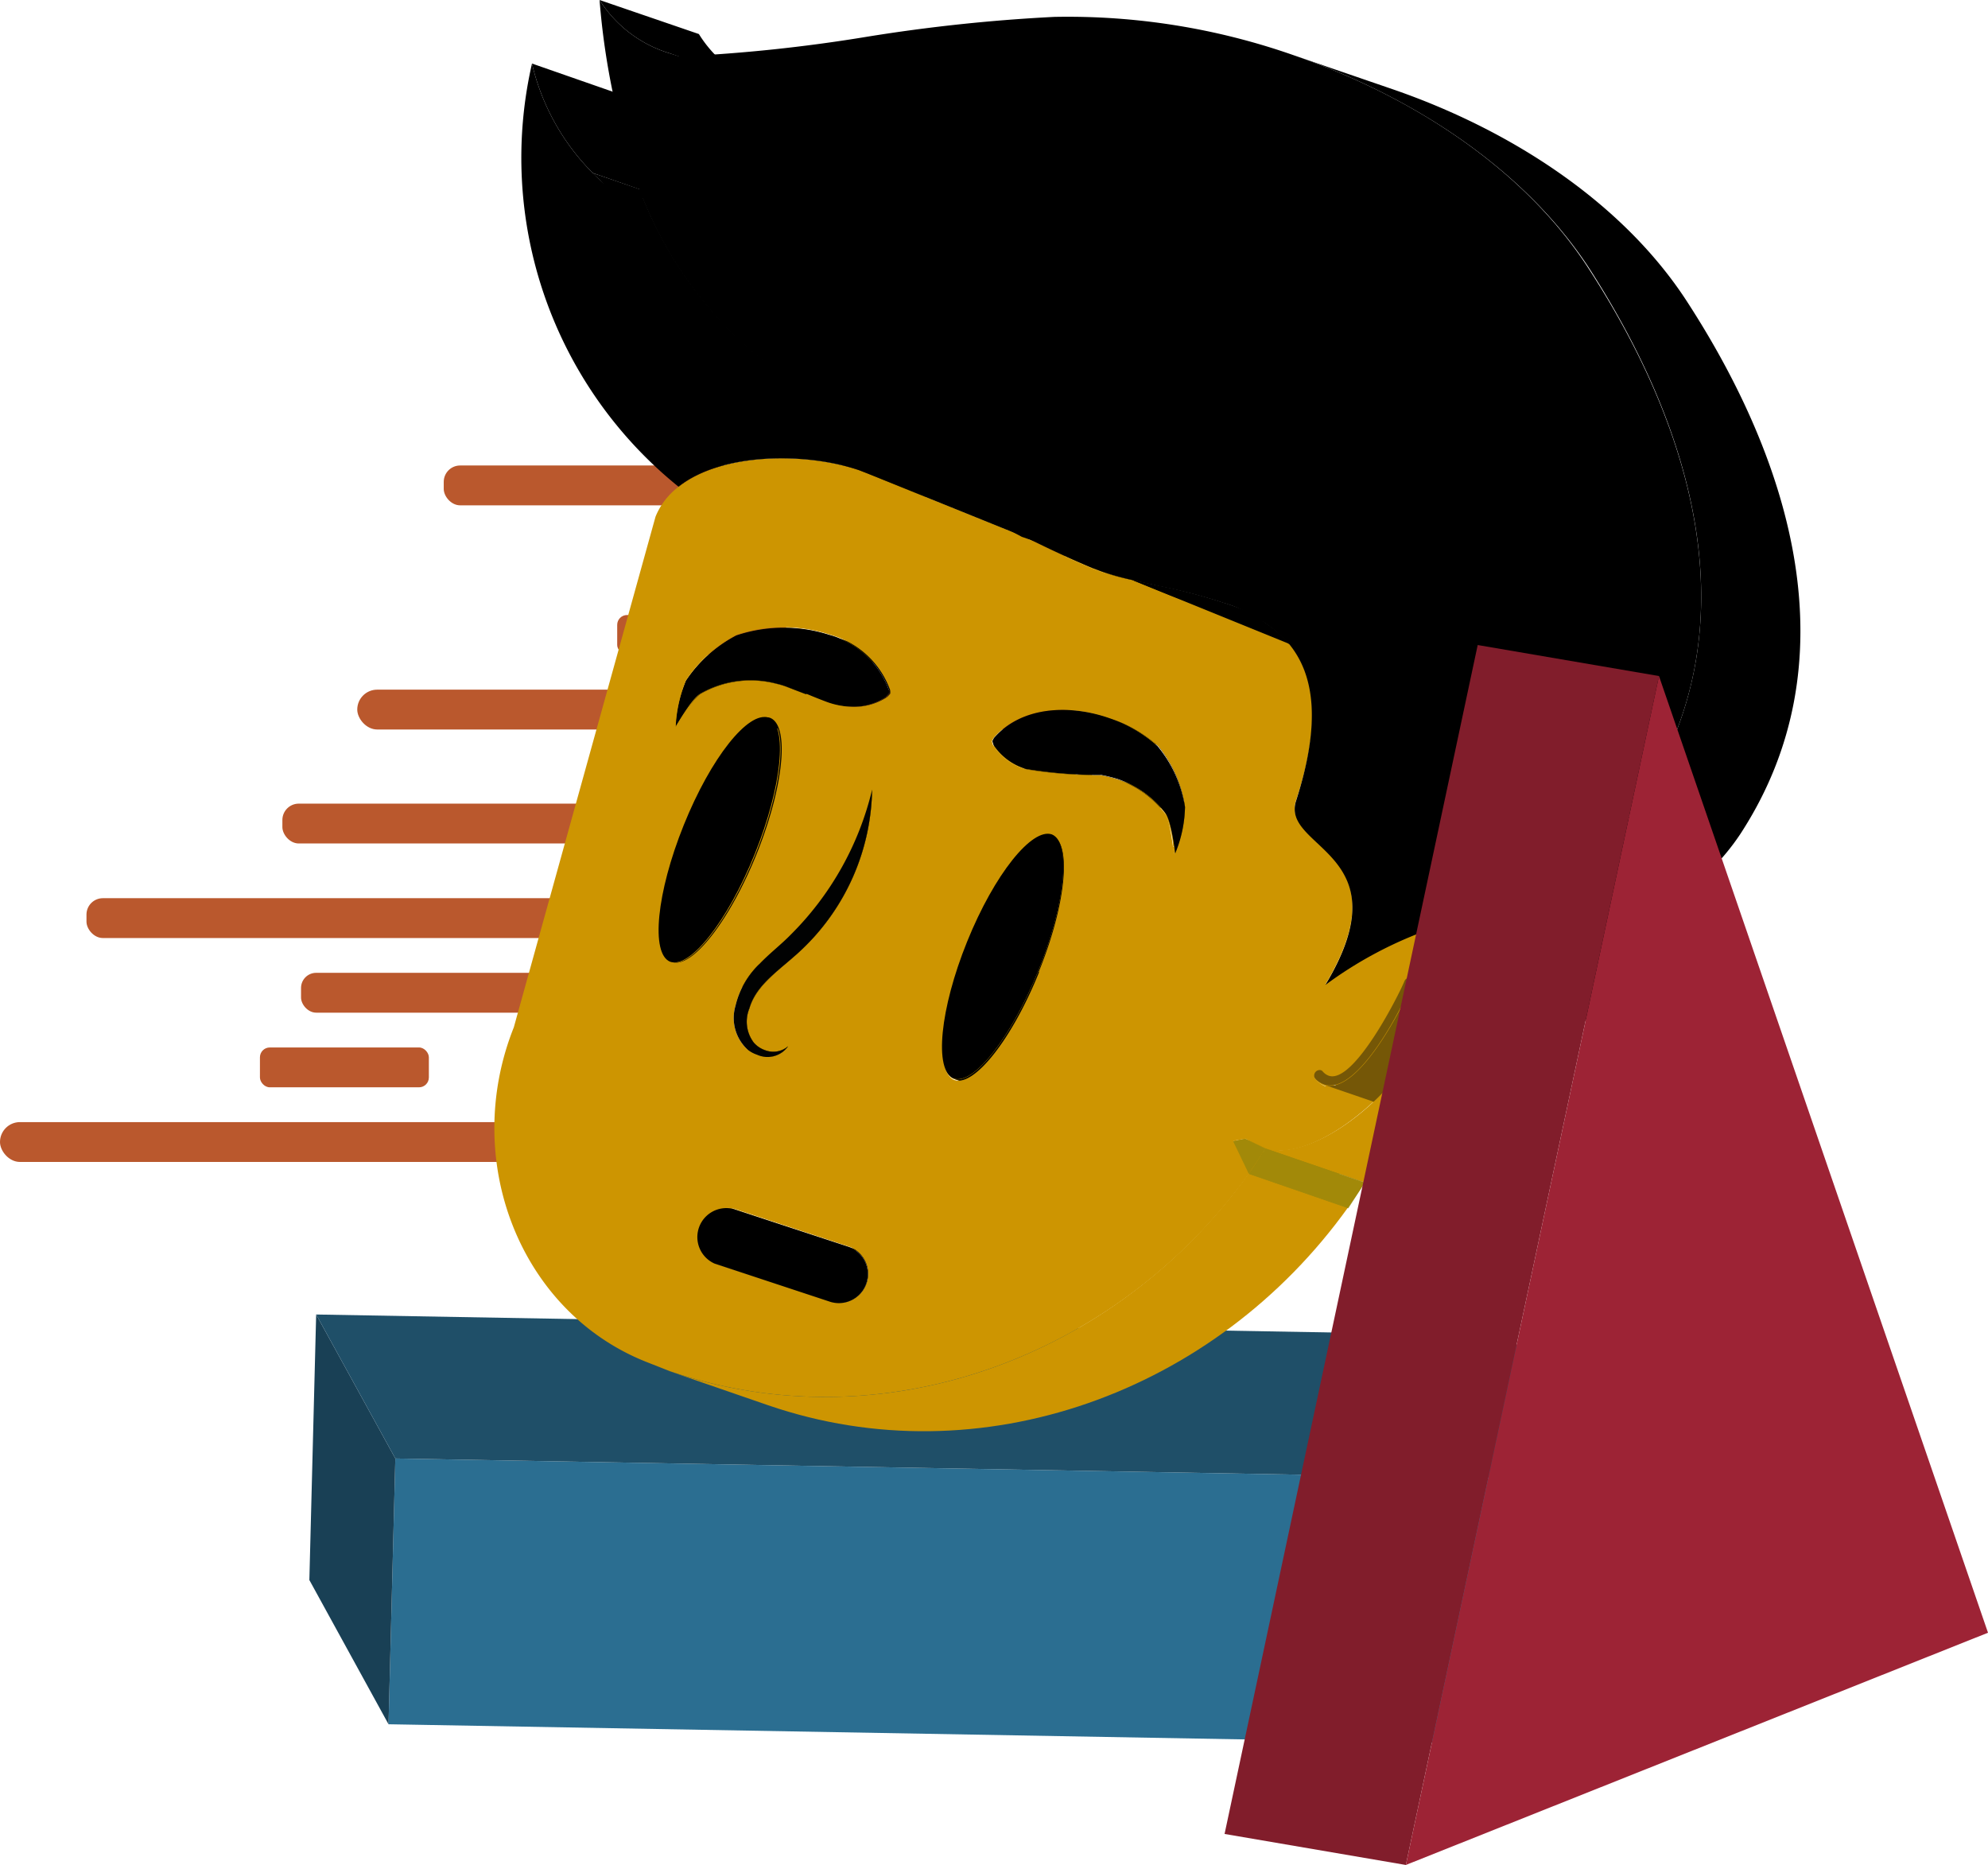 <svg xmlns="http://www.w3.org/2000/svg" viewBox="0 0 78.85 73.96"><defs><style>.cls-1{fill:#ba582d;}.cls-2{isolation:isolate;}.cls-3{fill:#2b6e91;}.cls-4{fill:#194055;}.cls-5{fill:#1f4f68;}.cls-6{fill:#cd9501;}.cls-7{fill:#010202;}.cls-8{fill:#a28909;}.cls-9{fill:#755707;}.cls-10{fill:#808010;opacity:0.56;}.cls-11{fill:#811d2b;}.cls-12{fill:#9d2335;}</style></defs><title>trid</title><g id="Capa_2" data-name="Capa 2"><g id="Modelado_3D_Escritorio" data-name="Modelado 3D Escritorio"><rect class="cls-1" x="11.2" y="31.87" width="16.87" height="1.58" rx="0.65" ry="0.65"/><rect class="cls-1" x="3.43" y="35.62" width="19.2" height="1.58" rx="0.65" ry="0.65"/><rect class="cls-1" x="11.94" y="38.58" width="16.12" height="1.58" rx="0.6" ry="0.6"/><rect class="cls-1" x="10.31" y="41.54" width="6.7" height="1.58" rx="0.39" ry="0.39"/><rect class="cls-1" y="44.5" width="28.35" height="1.58" rx="0.79" ry="0.79"/><rect class="cls-1" x="25.37" y="14.71" width="16.87" height="1.58" rx="0.65" ry="0.65"/><rect class="cls-1" x="17.6" y="18.46" width="19.2" height="1.58" rx="0.65" ry="0.65"/><rect class="cls-1" x="26.11" y="21.43" width="16.12" height="1.58" rx="0.6" ry="0.6"/><rect class="cls-1" x="24.48" y="24.39" width="6.7" height="1.58" rx="0.39" ry="0.39"/><rect class="cls-1" x="14.17" y="27.35" width="28.35" height="1.58" rx="0.79" ry="0.79"/><g class="cls-2"><polygon class="cls-3" points="63.11 58.69 62.84 69.22 15.41 68.38 15.68 57.84 63.11 58.69"/><polygon class="cls-4" points="15.68 57.84 15.41 68.38 12.27 62.66 12.54 52.13 15.68 57.84"/><polygon class="cls-5" points="63.11 58.69 15.68 57.84 12.54 52.13 59.97 52.97 63.11 58.69"/></g><g class="cls-2"><path d="M21.1,2.52,25,3.88a9.32,9.32,0,0,0,2.41,4.34L23.51,6.86A9.06,9.06,0,0,1,21.1,2.52Z"/><path d="M23.52,6.88l3.94,1.36A5.57,5.57,0,0,0,28,8.7L24,7.35C23.86,7.2,23.69,7,23.52,6.88Z"/><path d="M23.51,6.86l3.93,1.36a6.69,6.69,0,0,0,1.19.54L24.7,7.4A6.69,6.69,0,0,1,23.51,6.86Z"/><path d="M23.78,0l3.94,1.35a4.88,4.88,0,0,0,2.77,2.11L26.55,2.11A5,5,0,0,1,23.78,0Z"/><path class="cls-6" d="M30.73,30.16v0L26.8,28.82s0,0,0,0l.95.33.5.17.52.18,1,.35.49.17Z"/><path class="cls-6" d="M26.58,38.14l3.48,1.2-.43-.15L29.19,39l-.45-.15-.45-.16-.45-.15-.44-.15L27,38.28l-.4-.14Z"/><path class="cls-6" d="M30.52,39.5h0l-3.93-1.36h0l3.48,1.2C30.19,39.39,30.38,39.44,30.52,39.5Z"/><path class="cls-6" d="M30.73,30.16h0L30.27,30l-.49-.17-.51-.17-.51-.18-.52-.18-.5-.17L27.25,29l-.46-.16h0A5.48,5.48,0,0,1,27.2,27a5.42,5.42,0,0,1,2-1.8,5.91,5.91,0,0,1,3.74,0l3.94,1.35a5.94,5.94,0,0,0-3.75,0,5.23,5.23,0,0,0-2,1.8A5,5,0,0,0,30.73,30.16Z"/><path d="M31.2,27.23l3.94,1.35c-.14,0-.27-.09-.41-.12a4.11,4.11,0,0,0-2.95.39c-.37.2-1,1.35-1.05,1.33L26.8,28.82c.07,0,.67-1.12,1-1.32a4,4,0,0,1,3-.39A3,3,0,0,1,31.2,27.23Z"/><path class="cls-6" d="M30.06,39.34l.46.16-.46-.16-.49-.17L29.06,39l-.51-.18L28,38.64l-.5-.17L27,38.3l-.46-.16c-.78-.32-.54-2.74.54-5.42l.95.33.38.13.38.13,2.23.77-3-1-.12,0-.13-.05-.12,0-.12,0-.05,0-.06,0-.12,0-.11,0-.06,0c1.07-2.64,2.56-4.53,3.36-4.26l3.93,1.36c-.79-.28-2.28,1.62-3.35,4.26s-1.32,5.09-.54,5.42Z"/><path d="M30.51,28.47l3.93,1.36c.78.31.54,2.74-.54,5.42s-2.56,4.53-3.36,4.26l-3.93-1.36c.79.28,2.28-1.62,3.35-4.26S31.29,28.79,30.51,28.47Z"/><path d="M30.48,28.46l3.93,1.36h0l-3.93-1.36Z"/><path d="M38,20c-2.07-.72-5.43-.72-7.17.64L26.91,19.3c1.73-1.37,5.1-1.36,7.17-.65l.46.16Z"/><path class="cls-6" d="M34.08,18.65,38,20l.31.11-3.93-1.35Z"/><path class="cls-6" d="M35.14,28.58l.75.3L32,27.52l-.76-.29Z"/><path class="cls-6" d="M32,27.52l3.93,1.36c.25.1.5.21.75.3l-3.93-1.36Q32.34,27.69,32,27.52Z"/><path class="cls-6" d="M33.11,41.21l-3.93-1.35a3.37,3.37,0,0,1,.93-1.62l3.94,1.35A3.43,3.43,0,0,0,33.11,41.21Z"/><path class="cls-6" d="M33.59,43h0l-.45-.15-.49-.17-.5-.17-.51-.18-.51-.17-.5-.18-.48-.16-.46-.16a1.73,1.73,0,0,1-.47-1.77l3.93,1.35A1.72,1.72,0,0,0,33.59,43Z"/><path class="cls-6" d="M33.59,43h0l-3.93-1.36h0L33.55,43Z"/><path class="cls-6" d="M33.6,43a1.55,1.55,0,0,0,.36.19L30,41.83a1.24,1.24,0,0,1-.36-.19A29.41,29.41,0,0,1,33.6,43Z"/><path class="cls-6" d="M31.61,50h0l-.46-.16-.49-.17-.5-.17-.52-.18-.51-.17L28.62,49l-.49-.17-.45-.15h0Z"/><path d="M35.15,27.64,39.09,29a2.5,2.5,0,0,1-1.23.38,3.4,3.4,0,0,1-1.22-.2l-3.93-1.36a3.15,3.15,0,0,0,1.21.21A2.38,2.38,0,0,0,35.15,27.64Z"/><path d="M32.9,25.18l3.94,1.35a3.5,3.5,0,0,1,2.35,2.2l-3.93-1.35A3.5,3.5,0,0,0,32.9,25.18Z"/><path class="cls-7" d="M29.9,41.35l3.94,1.36a1,1,0,0,0,.45.3l-3.94-1.36A1.05,1.05,0,0,1,29.9,41.35Z"/><path d="M32.9,25.18a3.5,3.5,0,0,1,2.36,2.2v.13l-.12.13a2.38,2.38,0,0,1-1.23.39,3.15,3.15,0,0,1-1.21-.21q-.37-.13-.75-.3l-.76-.29a3,3,0,0,0-.4-.12,4,4,0,0,0-3,.39c-.37.2-1,1.35-1,1.32s0,0,0,0A5.48,5.48,0,0,1,27.2,27a5.42,5.42,0,0,1,2-1.8A5.91,5.91,0,0,1,32.9,25.18Z"/><polygon points="35.27 27.51 39.21 28.87 39.09 29 35.16 27.64 35.27 27.51"/><polygon points="35.26 27.38 39.19 28.73 39.21 28.87 35.27 27.51 35.26 27.38"/><path class="cls-6" d="M34.05,39.59h0l-.46-.16-.49-.17-.5-.17-.52-.18-.51-.17-.51-.18-.49-.17-.46-.15h0L34,39.59l-.46-.16-.48-.17-.51-.17-.51-.18-.52-.18-.5-.17-.49-.17-.46-.16c.42-.43.86-.77,1.25-1.15l3.92,1.35-.46-.16-.48-.17-.51-.17-.51-.18-.51-.17-.51-.18-.48-.17-.46-.15h0a12.07,12.07,0,0,0,3.23-5.75l3.94,1.35a12.16,12.16,0,0,1-3.24,5.76C34.91,38.81,34.47,39.15,34.05,39.59Z"/><path class="cls-7" d="M34.59,31.32l3.94,1.35A9.05,9.05,0,0,1,35.78,39c-.86.81-1.81,1.39-2.12,2.38a1.32,1.32,0,0,0,.18,1.35L29.9,41.35A1.37,1.37,0,0,1,29.72,40c.31-1,1.27-1.57,2.12-2.38A8.94,8.94,0,0,0,34.59,31.32Z"/><path class="cls-6" d="M35.2,42.84a.91.91,0,0,1-.91.17l-3.94-1.36a.9.9,0,0,0,.91-.16Z"/><path class="cls-7" d="M31.26,41.49l3.94,1.35a1,1,0,0,1-1.24.35L30,41.83A1,1,0,0,0,31.26,41.49Z"/><path class="cls-6" d="M33,49.29a1.13,1.13,0,0,0-1.39.75l-.46-.16-.49-.17-.5-.17-.52-.18-.51-.17L28.62,49l-.48-.17-.46-.15a1.11,1.11,0,0,1,1.39-.75Z"/><path class="cls-6" d="M31.61,50a1.13,1.13,0,0,0,.65,1.42l-3.93-1.35a1.11,1.11,0,0,1-.65-1.42Z"/><polygon class="cls-6" points="39.43 29.28 43.37 30.64 43.3 30.75 39.37 29.4 39.43 29.28"/><polygon class="cls-6" points="39.37 29.4 43.3 30.75 43.35 30.91 39.42 29.56 39.37 29.4"/><polygon class="cls-6" points="33.68 49.46 37.62 50.81 33 49.29 29.07 47.94 33.68 49.46"/><polygon points="32.94 51.63 36.88 52.99 32.28 51.47 28.34 50.12 32.94 51.63"/><path class="cls-6" d="M44.32,31.75l.24.1L40.63,30.5l-.25-.1a2.36,2.36,0,0,1-1-.84l3.93,1.36A2.43,2.43,0,0,0,44.32,31.75Z"/><path class="cls-6" d="M40.53,21.25l3.94,1.36c.86.44,1.78.87,2.78,1.29l.36.14-3.93-1.36-.37-.14C42.32,22.12,41.4,21.69,40.53,21.25Z"/><path d="M33.67,49.45l3.93,1.36a1.12,1.12,0,0,1,.67,1.43,1.13,1.13,0,0,1-1.39.75l-3.94-1.36a1.15,1.15,0,0,0,.73-2.18Z"/><path class="cls-6" d="M41.76,44.14h0l-3.93-1.36h0C39,43.19,40.59,43.7,41.76,44.14Z"/><path class="cls-6" d="M42.31,38.71c-1.09,2.68-1.33,5.1-.55,5.43l-3.93-1.35c-.78-.33-.54-2.76.54-5.43l1,.32,1.53.53,1.46.5-3.94-1.35c1.07-2.65,2.56-4.54,3.35-4.27l3.94,1.36C44.87,34.18,43.38,36.07,42.31,38.71Z"/><polygon class="cls-6" points="45.66 34.45 41.73 33.09 41.73 33.09 45.66 34.45 45.66 34.45"/><path class="cls-6" d="M48,29.84c-1.61-.55-3.52-.48-4.6.79l-3.48-1.19-.46-.16c1.09-1.27,3-1.35,4.6-.8Z"/><path d="M41.72,33.09l3.94,1.36h0c.78.33.53,2.75-.55,5.42s-2.56,4.54-3.36,4.27l-3.93-1.36c.79.28,2.29-1.62,3.36-4.27s1.32-5.09.54-5.41Z"/><path d="M44.32,30.91l3.93,1.36a3.17,3.17,0,0,0-.69-.17,17.44,17.44,0,0,1-3-.25L40.63,30.5a17.44,17.44,0,0,0,3,.24A5.78,5.78,0,0,1,44.32,30.91Z"/><path class="cls-6" d="M48.52,32.37l-.06,0-.06,0-.12,0-.07,0-.06,0-.06,0-.06,0-.4-.14-.43-.14-.44-.15-.45-.16-.45-.15-.44-.16L45,31.16l-.4-.14-.27-.11,3.93,1.36Z"/><polygon class="cls-6" points="44.9 23.02 48.83 24.37 55.06 26.89 51.13 25.54 44.9 23.02"/><path d="M48.53,23.91l3.93,1.35a22.52,22.52,0,0,0-2.54-.65l-1.09-.24c-.44-.1-.85-.21-1.22-.33l-3.93-1.36A11.21,11.21,0,0,0,44.9,23l1.08.23A21.24,21.24,0,0,1,48.53,23.91Z"/><path class="cls-6" d="M50.45,34.93l-.13,0-.15-.05-.14,0-.15-.05-.15,0-.15,0-.14-.05-.14,0L49,34.42l-.35-.12-.36-.12-.36-.13-.37-.12-.36-.12-.34-.12-.33-.12a4,4,0,0,0-.33-1.33A4,4,0,0,0,44.59,31l3.93,1.35a4.18,4.18,0,0,1,1.6,1.23A4,4,0,0,1,50.45,34.93Z"/><path d="M44,28.48,48,29.84a5.42,5.42,0,0,1,1.91,1.1,5.05,5.05,0,0,1,1,2.41L47,32a4.94,4.94,0,0,0-1.05-2.4A5.43,5.43,0,0,0,44,28.48Z"/><path class="cls-6" d="M50.45,34.93c0,.16,0,.28.07.28l-3.94-1.35a.91.91,0,0,1-.07-.29Z"/><path d="M47,32l3.93,1.36a5,5,0,0,1-.38,1.85h0l-3.94-1.35s0,0,0,0A5,5,0,0,0,47,32Z"/><path class="cls-6" d="M55.34,33.1a1.19,1.19,0,0,0,.36,1.22l-.46-.16L54.76,34l-.51-.17-.51-.18-.52-.18-.5-.17-.49-.17L51.77,33a1.15,1.15,0,0,1-.36-1.21c.77-2.34.78-4,.32-5.17l3.94,1.35C56.13,29.12,56.12,30.77,55.34,33.1Z"/><polygon class="cls-6" points="49.38 45.16 53.32 46.52 52.84 46.59 48.91 45.24 49.38 45.16"/><polygon class="cls-8" points="49.38 45.16 53.32 46.52 54.13 46.9 50.19 45.55 49.38 45.16"/><path class="cls-6" d="M56.88,35.5c.77.93,1.22,2.27-.37,4.91l-3.94-1.35c1.59-2.64,1.14-4,.37-4.91l2,.67.26.09.51.18.5.17.24.08A2.27,2.27,0,0,1,56.88,35.5Z"/><path class="cls-6" d="M56.05,44.11a.89.89,0,0,0,.41.29l-3.94-1.35a1,1,0,0,1-.4-.29l3.93,1.35,0,0-.06,0-.06,0-.05,0-.06,0-.06,0-.06,0-.06,0-.42-.14-.44-.15-.45-.16-.45-.15-.45-.16L52.94,43l-.42-.15-.4-.13a.22.22,0,0,1,.22-.35l3.94,1.36A.22.22,0,0,0,56.05,44.11Z"/><path class="cls-9" d="M52.34,42.41l3.94,1.36a.21.21,0,0,1,.08.06l-3.94-1.36A.16.16,0,0,0,52.34,42.41Z"/><path class="cls-9" d="M52.42,42.47l3.94,1.36a.54.54,0,0,0,.22.16l-3.93-1.36A.57.57,0,0,1,52.42,42.47Z"/><path d="M51.31,2.19l3.93,1.35C60,5.18,64.39,8.08,66.9,11.94c4.18,6.43,6.57,14.32,2.13,21.13a8.86,8.86,0,0,1-2.89,2.74,32.08,32.08,0,0,1-5.35,2.34,16.36,16.36,0,0,0-4.28,2.26l-3.94-1.35a16,16,0,0,1,4.29-2.26,33.71,33.71,0,0,0,5.34-2.34,9,9,0,0,0,2.89-2.74C69.53,24.9,67.15,17,63,10.59,60.45,6.72,56.07,3.83,51.31,2.19Z"/><path class="cls-6" d="M59.57,40.24c-.18.48-2,4.1-3,3.75l-3.93-1.36c1,.35,2.8-3.26,3-3.74Z"/><path class="cls-6" d="M59.84,40.12a.22.22,0,0,0-.27.12l-3.93-1.35a.21.21,0,0,1,.27-.13Z"/><path class="cls-9" d="M55.91,38.76A.19.19,0,0,1,56,39c-.3.78-2.15,4.49-3.5,4a1,1,0,0,1-.4-.29.22.22,0,0,1,.22-.35.16.16,0,0,1,.08.06.57.57,0,0,0,.23.16c1,.35,2.8-3.26,3-3.74A.21.21,0,0,1,55.91,38.76Z"/><path class="cls-6" d="M57,36.92c.94.91.43,3.11-1.11,5.19a10.3,10.3,0,0,1-.68.83c-1.73,1.93-3.79,3-5,2.61l-.81-.39-.47.08.62,1.29c-5.27,7.35-14.58,10.73-23,7.84L25.61,54c-5-2-7.33-8-5.23-13.26L26,20.49a2.82,2.82,0,0,1,.92-1.19c1.73-1.37,5.1-1.36,7.17-.65l.31.12,6.14,2.48c.87.44,1.79.87,2.78,1.29l.37.14A11.21,11.21,0,0,0,44.9,23l6.23,2.52c1,1.2,1.31,3.09.28,6.21-.64,1.93,4.34,2,1.16,7.31a16,16,0,0,1,4.29-2.26A.79.79,0,0,1,57,36.92Zm-25-9.4q.38.16.75.3a3.15,3.15,0,0,0,1.21.21,2.38,2.38,0,0,0,1.23-.39l.12-.13v-.13a3.5,3.5,0,0,0-2.36-2.2,5.91,5.91,0,0,0-3.74,0,5.42,5.42,0,0,0-2,1.8,5.48,5.48,0,0,0-.41,1.85s0,0,0,0,.67-1.12,1-1.32a4,4,0,0,1,3-.39,3,3,0,0,1,.4.12l.76.29M29.67,41.64a1.24,1.24,0,0,0,.36.19,1,1,0,0,0,1.23-.34.9.9,0,0,1-.91.16,1.05,1.05,0,0,1-.45-.3A1.37,1.37,0,0,1,29.72,40c.31-1,1.27-1.57,2.12-2.38a8.94,8.94,0,0,0,2.75-6.3,12.07,12.07,0,0,1-3.23,5.75c-.38.39-.83.73-1.25,1.17a3.37,3.37,0,0,0-.93,1.62,1.7,1.7,0,0,0,.49,1.78m16.93-7.8A5,5,0,0,0,47,32a4.94,4.94,0,0,0-1.05-2.4A5.43,5.43,0,0,0,44,28.48c-1.6-.55-3.51-.47-4.6.8l-.06.12.05.16a2.36,2.36,0,0,0,1,.84l.25.1a17.44,17.44,0,0,0,3,.24,5.78,5.78,0,0,1,.69.17,4,4,0,0,1,1.86,1.33c.26.33.33,1.59.4,1.62s0,0,0,0m-5.39,4.68c1.08-2.66,1.32-5.09.54-5.41l0,0c-.79-.27-2.28,1.62-3.35,4.27s-1.32,5.1-.54,5.43h0c.79.28,2.29-1.62,3.36-4.27M30,33.89c1.08-2.67,1.33-5.1.55-5.42h0c-.8-.27-2.29,1.62-3.36,4.26s-1.32,5.1-.54,5.42h0c.79.28,2.28-1.62,3.35-4.26m3,17.74a1.15,1.15,0,0,0,.74-2.17l-4.61-1.52a1.15,1.15,0,0,0-.74,2.17l4.61,1.52m19.58-8.58c1.35.46,3.2-3.25,3.5-4a.19.19,0,0,0-.11-.26.21.21,0,0,0-.27.13c-.19.48-2,4.09-3,3.74a.57.57,0,0,1-.23-.16.16.16,0,0,0-.08-.06.22.22,0,0,0-.22.35,1,1,0,0,0,.4.29"/><path d="M30.48,28.46h0c.78.32.53,2.75-.55,5.42s-2.56,4.54-3.35,4.26h0c-.78-.32-.54-2.74.54-5.42S29.68,28.19,30.48,28.46Z"/><path class="cls-7" d="M34.59,31.32a8.94,8.94,0,0,1-2.75,6.3C31,38.43,30,39,29.72,40a1.37,1.37,0,0,0,.18,1.35,1.05,1.05,0,0,0,.45.3.9.9,0,0,0,.91-.16,1,1,0,0,1-1.23.34,1.24,1.24,0,0,1-.36-.19,1.7,1.7,0,0,1-.49-1.78,3.37,3.37,0,0,1,.93-1.62c.42-.44.87-.78,1.25-1.17A12.07,12.07,0,0,0,34.59,31.32Z"/><polygon class="cls-6" points="34.39 18.77 38.32 20.12 44.47 22.61 40.53 21.25 34.39 18.77"/><path d="M34.62,16a58.9,58.9,0,0,0,9.85,6.65l-3.94-1.36a58.18,58.18,0,0,1-9.84-6.64,15.84,15.84,0,0,1-5.28-7L29.34,9A15.81,15.81,0,0,0,34.62,16Z"/><path d="M55.06,26.89l-3.93-1.35a5.62,5.62,0,0,0-2.6-1.63h0l.46.15,3.47,1.2A5.7,5.7,0,0,1,55.06,26.89Z"/><path class="cls-6" d="M55.06,26.89a4,4,0,0,1,.61,1l-.46-.15-.49-.17-.5-.18-.52-.17-.51-.18-.51-.18-.49-.16-.46-.16a3.78,3.78,0,0,0-.6-1C52.31,25.94,54,26.18,55.06,26.89Z"/><path class="cls-6" d="M55.7,34.32c.33.36.79.72,1.18,1.18l-.46-.16-.49-.17-.5-.17-.52-.18-.51-.17-.51-.18-.49-.17-.46-.15c-.38-.47-.84-.83-1.17-1.19l2,.68.51.18.26.08,1,.34A.83.83,0,0,1,55.7,34.32Z"/><path class="cls-9" d="M55.91,38.76l3.93,1.36a.18.18,0,0,1,.12.25c-.3.79-2.16,4.5-3.5,4l-3.94-1.35c1.35.46,3.2-3.25,3.5-4A.19.19,0,0,0,55.91,38.76Z"/><path class="cls-6" d="M60.79,38.15l.15.13L57,36.92a.79.79,0,0,0-.15-.12l2,.67.26.09,1.25.43A3.57,3.57,0,0,1,60.79,38.15Z"/><path class="cls-6" d="M57,36.92l3.93,1.36c.94.91.43,3.11-1.11,5.19-.2.28-.43.55-.67.83-1.74,1.92-3.79,3-5,2.6l-3.94-1.35c1.24.34,3.3-.68,5-2.61a10.3,10.3,0,0,0,.68-.83C57.44,40,58,37.83,57,36.92Z"/><path d="M66.14,35.81a26.85,26.85,0,0,1-6.31,7.66L55.9,42.11a26.91,26.91,0,0,0,6.3-7.65Z"/><path d="M51.31,2.19c4.76,1.64,9.14,4.53,11.66,8.4C67.15,17,69.53,24.9,65.09,31.72a9,9,0,0,1-2.89,2.74,33.71,33.71,0,0,1-5.34,2.34,16,16,0,0,0-4.29,2.26c3.18-5.28-1.8-5.38-1.16-7.31,1-3.12.71-5-.28-6.21a5.62,5.62,0,0,0-2.6-1.63A21.24,21.24,0,0,0,46,23.25L44.9,23a11.21,11.21,0,0,1-1.22-.34l-.37-.14c-1-.42-1.91-.85-2.78-1.29a58.18,58.18,0,0,1-9.84-6.64,15.84,15.84,0,0,1-5.28-7A29.28,29.28,0,0,1,23.78,0a5,5,0,0,0,2.77,2.11l.41.13a63.53,63.53,0,0,0,7.41-.78A67.84,67.84,0,0,1,41.81.67,27.08,27.08,0,0,1,51.31,2.19Z"/><path d="M25.41,7.61a15.84,15.84,0,0,0,5.28,7,58.18,58.18,0,0,0,9.84,6.64l-6.14-2.48-.31-.12c-2.07-.71-5.44-.72-7.17.65A16.76,16.76,0,0,1,21.1,2.52a9.06,9.06,0,0,0,2.41,4.34,6.69,6.69,0,0,0,1.19.54C24.93,7.48,25.17,7.55,25.41,7.61Zm-1.89-.73c.17.16.34.32.52.47l-.52-.47"/><path d="M33.67,49.45a1.15,1.15,0,0,1-.73,2.18l-4.6-1.52a1.15,1.15,0,0,1,.73-2.17Z"/><path d="M41.72,33.09l0,0c.78.32.54,2.75-.54,5.41s-2.57,4.55-3.36,4.27h0c-.78-.33-.54-2.76.54-5.43S40.93,32.82,41.72,33.09Z"/><path d="M44,28.48a5.43,5.43,0,0,1,1.91,1.11A4.94,4.94,0,0,1,47,32a5,5,0,0,1-.39,1.85s0,0,0,0-.14-1.29-.4-1.62a4,4,0,0,0-1.86-1.33,5.78,5.78,0,0,0-.69-.17,17.44,17.44,0,0,1-3-.24l-.25-.1a2.36,2.36,0,0,1-1-.84l-.05-.16.06-.12C40.52,28,42.43,27.93,44,28.48Z"/><path d="M46,23.25a21.24,21.24,0,0,1,2.55.66,5.62,5.62,0,0,1,2.6,1.63L44.9,23Z"/><polygon class="cls-6" points="48.91 45.24 52.84 46.59 53.47 47.88 49.53 46.53 48.91 45.24"/><path class="cls-6" d="M49.53,46.53l3.94,1.35c-5.27,7.36-14.59,10.74-23,7.85l-3.94-1.36C35,57.26,44.26,53.88,49.53,46.53Z"/><polygon class="cls-10" points="50.19 45.55 54.13 46.9 53.48 47.92 49.55 46.56 50.19 45.55"/><path class="cls-8" d="M50.19,45.55l3.94,1.35c-.21.34-.44.67-.66,1l-3.94-1.35C49.76,46.21,50,45.88,50.19,45.55Z"/><path class="cls-10" d="M50.19,45.55l-.64,1,0,0C49.76,46.21,50,45.88,50.19,45.55Z"/><path class="cls-8" d="M49.38,45.16l.81.39c-.21.33-.43.66-.66,1l-.62-1.29Z"/><path d="M62.2,34.46a26.91,26.91,0,0,1-6.3,7.65C57.44,40,58,37.83,57,36.92a.79.79,0,0,0-.15-.12A33.71,33.71,0,0,0,62.2,34.46Z"/></g><g class="cls-2"><polygon class="cls-11" points="55.76 73.96 48.57 72.73 58.61 25.58 65.8 26.81 55.76 73.96"/><polygon class="cls-12" points="65.8 26.81 78.85 64.75 55.76 73.96 65.8 26.81"/></g></g></g></svg>